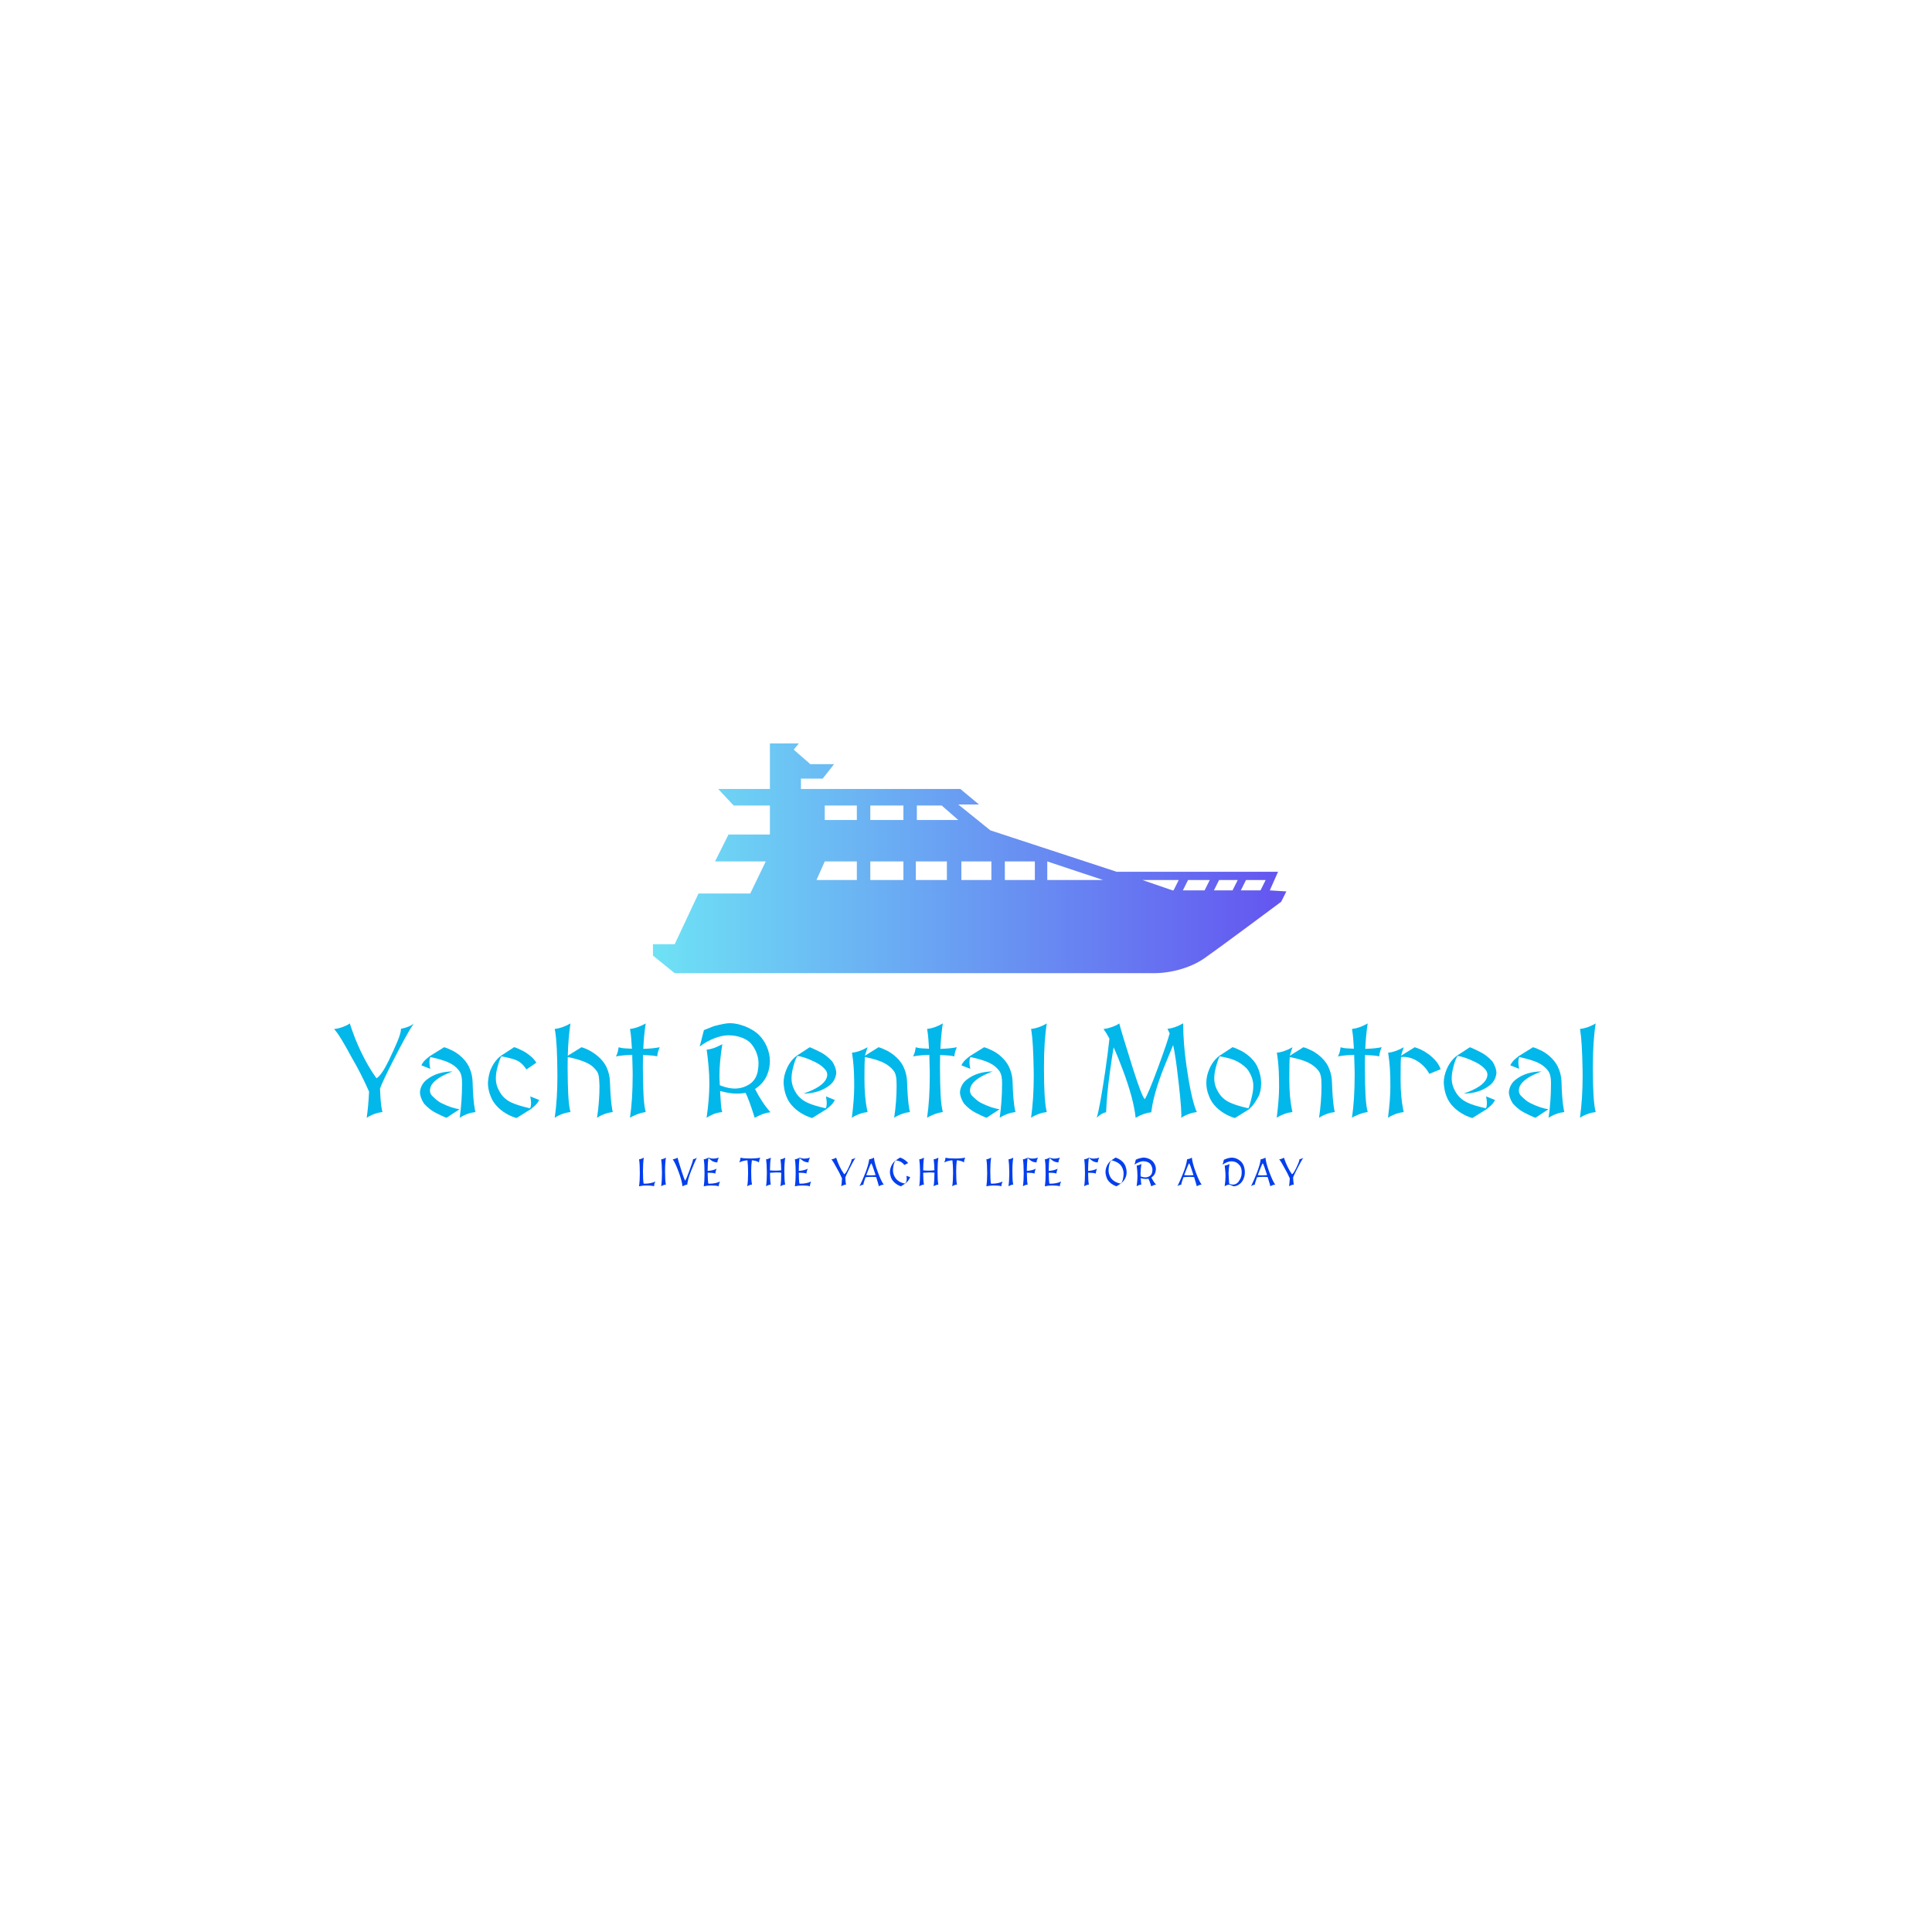 <svg xmlns="http://www.w3.org/2000/svg" version="1.1" xmlns:xlink="http://www.w3.org/1999/xlink" width="1500" height="1500" viewBox="0 0 1500 1500"><rect width="1500" height="1500" x="0" y="0" id="background" stroke="transparent" fill="#ffffff"></rect><svg xml:space="preserve" width="1000" height="1000" data-version="2" data-id="lg_1Ww76V6TDRMipzRMYj" viewBox="0 0 564 199" x="250" y="250"><rect width="100%" height="100%" fill="transparent"></rect><path fill="#02b7ea" d="M5.275 127.111q1.15-.11 2.23-.41t1.99-.66q.92-.35 1.6-.72.69-.37 1.07-.67.99 3.03 2.17 6.1 1.19 3.06 2.63 6.09 1.44 3.04 3.14 6.01 1.71 2.96 3.74 5.81 2.16-1.18 5.36-7.71 2.65-5.5 4.02-8.89 1.36-3.39 1.36-5.06 4.02-.82 5.58-2.35-3.17 4.81-9.19 16.65-4.65 9.16-5.57 11.9.13 3.2.32 5.49.19 2.3.52 3.78l.22.98q-1.15.14-2.2.42-1.05.29-1.94.65-.89.35-1.6.73-.71.39-1.15.72.38-2.66.64-5.51.26-2.86.4-5.95-1.83-4.16-3.71-7.82-1.87-3.67-3.81-6.97-5.61-10.48-7.82-12.61"></path><rect width="34.89" height="41.32" x="-17.45" y="-20.66" fill="none" rx="0" ry="0" transform="translate(23.22 145.81)"></rect><path fill="#02b7ea" d="m47.415 144.531-3.89-1.53q.71-1.64 2.41-3.01l1.29-1.04 6.23-3.88q1.56.41 3.86 1.58 2.18 1.12 4.1 2.98 2.4 2.35 3.39 5.06 1.06 2.63 1.15 5.74.19 7.77 1.01 12.04l.22.98q-1.86.22-3.34.77-2.38.87-3.55 1.75 1.03-7.39 1.03-14.69v-.74q0-3.11-.98-4.75-1.72-2.55-4.76-3.97-2.73-1.28-8.09-2.46-.44.68-.44 2.38 0 1.07.36 2.79m12.85 17.66-5.74 3.78q-1.56-.55-4.95-2.3-2.55-1.31-4.92-3.94-1.75-2.73-1.75-5.06v-.13q.41-3.31 3.06-5.36 4.48-3.45 11.24-3.5-8.34 3.06-9.66 6.83-.27.8-.27 1.53 0 1.26.88 2.25 2.35 2.37 3.96 3.17 4.95 2.43 8.15 2.73"></path><rect width="24.28" height="30.9" x="-12.14" y="-15.45" fill="none" rx="0" ry="0" transform="translate(55.55 151.02)"></rect><path fill="#02b7ea" d="m91.405 162.191-6.23 3.88q-1.64-.41-3.88-1.58-2.22-1.18-4.11-2.98-2.4-2.33-3.36-5.06-1.17-2.84-1.17-5.85.3-3.78 1.33-6.04 1.04-2.38 2.71-4.24.71-.8 1.64-1.48l5.8-3.8q1.34.36 3.91 1.67 1.91.98 4.07 2.95.66.6 1.78 2.16l-4.4 2.98q-1.34-2.13-3.06-3.33-1.97-1.37-7.93-2.41l-.03.03q-.79 1.47-1.7 4.95-.65 2.48-.65 4.64 0 .88.13 1.78.36 2.38 2.03 4.9 1.72 2.59 4.73 3.96 2.81 1.29 8.06 2.49l.03-.03q.44-.68.44-2.38 0-1.06-.36-2.79l3.89 1.54q-.74 1.66-2.41 3-1.26 1.01-1.26 1.04"></path><rect width="22.42" height="31.03" x="-11.21" y="-15.52" fill="none" rx="0" ry="0" transform="translate(84.36 151.06)"></rect><path fill="#02b7ea" d="M101.905 165.971q.6-4.13.89-8.7.29-4.57.29-9.68-.03-7.22-.29-12.11-.26-4.9-.72-7.47l-.17-.93q1.64-.19 3.31-.78 1.67-.58 3.39-1.54l.19-.11q-.46 3.06-.76 6.56-.3 3.5-.41 7.58l5.99-3.72q.76.19 1.76.6t2.09 1.02q1.1.62 2.23 1.44t2.13 1.82q1 1 1.82 2.19.82 1.18 1.31 2.55 1.07 2.63 1.15 5.74.14 4 .38 6.99.25 2.99.63 5.05l.22.98q-1.15.14-2.2.42-1.05.29-1.94.65-.89.35-1.6.73-.71.39-1.15.72 1.07-7.17 1.07-13.87-.06-1.17-.1-2.1-.04-.93-.13-1.68-.1-.76-.28-1.37-.18-.62-.5-1.16-.8-1.18-1.82-2.11-1.03-.93-2.53-1.68-1.5-.75-3.57-1.4-2.06-.64-4.93-1.24h-.03q-.03 1.01-.04 2.04-.02 1.02-.02 2.06v.96q.03 6.59.25 11.07.22 4.49.76 6.98l.22.98q-1.17.14-2.23.42-1.05.29-1.94.65-.89.35-1.58.73-.7.39-1.14.72"></path><rect width="25.43" height="41.32" x="-12.71" y="-20.66" fill="none" rx="0" ry="0" transform="translate(115.12 145.81)"></rect><path fill="#02b7ea" d="M134.855 165.971q.6-4.13.89-8.7.29-4.57.29-9.68v-1.61q0-.74-.03-1.34l-.16-6.24q-1.97.06-3.74.22-1.76.17-3.4.47.38-.61.7-1.63.31-1.03.48-2.39l.43.13q.8.25 2.14.35 1.34.09 3.25.17-.14-2.54-.3-4.45-.17-1.92-.38-3.26l-.17-.93q1.67-.19 3.32-.78 1.66-.58 3.57-1.65-.76 4.87-1.06 11.13 2.07-.06 3.87-.23 1.79-.18 3.35-.48-.91 1.86-1.13 4.02l-.43-.11q-.93-.22-2.38-.32-1.45-.09-3.39-.2-.03 1.23-.04 2.46-.02 1.23-.02 2.54v.96q.03 6.59.25 11.07.22 4.49.76 6.98l.22.98q-.98.14-2.02.42-1.04.29-1.98.66-.95.37-1.71.75-.77.38-1.18.69"></path><rect width="19.2" height="41.32" x="-9.6" y="-20.66" fill="none" rx="0" ry="0" transform="translate(138.8 145.81)"></rect><path fill="#02b7ea" d="M168.405 165.971q.6-4.19.91-7.91.3-3.72.3-7.02 0-3.83-.32-7.32-.31-3.49-.72-6.63l-.17-.93q1.67-.19 3.33-.78 1.65-.59 3.56-1.65-.63 3.99-.94 7.33-.31 3.33-.31 6.07v.9q0 .41.02.9.03.49.06 1.15.03.65.08 1.61l.52.25q3.39 1.23 6.1 1.23 1.88-.03 3.54-.56 1.65-.54 3.03-1.49 1.38-.96 2.23-2.35.85-1.4 1.18-3.15.16-.98.26-1.84.09-.87.09-1.63 0-1.37-.3-2.67-.3-1.3-.79-2.46-.49-1.16-1.14-2.13-.64-.97-1.32-1.71-.63-.66-1.6-1.26-.97-.6-2.2-1.06-1.23-.47-2.7-.74-1.46-.28-3.13-.28-1.42 0-2.99.35-1.57.34-3.19.97-1.61.63-3.24 1.53-1.62.9-3.15 2.05l1.83-7.17q2.13-.84 3.22-1.28 1.1-.44 1.21-.47 2.46-.65 4.18-.97 1.72-.31 2.84-.31 1.29 0 2.92.31 1.62.32 3.33.96 1.71.64 3.34 1.59 1.63.94 2.94 2.17 1.09 1.04 1.99 2.37.91 1.32 1.56 2.83.66 1.5 1.01 3.14.36 1.64.36 3.31-.03 1.48-.3 2.94t-.88 2.95q-.6 1.49-1.72 2.96-1.12 1.46-2.84 2.77-.39.3-.74.49l-.03.03q1.59 3.12 3.27 5.65 1.68 2.53 3.49 4.52-1.67.19-3.33.78-1.65.59-3.57 1.66-2.57-8.18-4.01-10.94-.28.05-.63.11-.36.05-.85.11-.49.05-1.07.09-.57.04-1.12.04-1.8 0-3.57-.28-1.76-.29-3.51-.78l-.41-.09q.22 3.67.38 5.82.17 2.14.38 2.77l.22.63q-1.28.14-2.33.41-1.06.27-1.9.66-.85.38-1.51.75-.65.37-1.15.7"></path><rect width="30.98" height="41.43" x="-15.49" y="-20.71" fill="none" rx="0" ry="0" transform="translate(181.4 145.76)"></rect><path fill="#02b7ea" d="m220.885 162.191-6.24 3.88q-1.61-.38-3.88-1.59-2.27-1.22-4.1-2.97-2.41-2.33-3.37-5.06-.93-2.27-1.17-5.74v-.11q0-2.93 1.34-6.04 1.01-2.38 2.7-4.24.72-.77 1.65-1.48l5.74-3.77q1.45.49 4.95 2.29 2.54 1.32 4.92 3.94 1.75 2.74 1.75 5.06v.14q-.41 3.33-3.06 5.36-4.52 3.44-11.24 3.5 8.47-2.9 10.03-6.7.33-.8.33-1.56v-.11q0-1.15-.96-2.24-1.5-1.78-4.32-3.18-4.81-2.37-7.82-2.67-1.04 1.69-1.88 5.14-.66 2.68-.66 4.64 0 .93.14 1.78.38 2.44 2.02 4.9 1.7 2.51 4.73 3.96 2.63 1.26 8.07 2.49l.02-.03q.44-.68.44-2.38 0-1.06-.35-2.79l3.88 1.54q-.74 1.66-2.41 3-1.25 1.01-1.25 1.04"></path><rect width="23.05" height="31" x="-11.53" y="-15.5" fill="none" rx="0" ry="0" transform="translate(214.15 151.07)"></rect><path fill="#02b7ea" d="M232.005 165.971q1.04-8.21 1.04-13.62 0-2.71-.02-2.95-.06-6.38-.88-11.46l-.14-.44q3.31-.38 6.7-2.32l.2-.11q-.55 1.61-1.18 3.72l5.99-3.72q1.56.41 3.85 1.58 2.14 1.12 4.1 2.98 2.41 2.3 3.4 5.06 1.06 2.63 1.14 5.74.25 7.96 1.02 12.04l.21.98q-1.83.22-3.33.77-2.38.87-3.56 1.75 1.07-7.17 1.07-13.87-.03-.87-.03-1.56 0-3.14-.98-4.75-1.64-2.41-4.76-3.97-2.73-1.37-8.09-2.46h-.03q-.19 2-.19 8.86v.96q0 7.68 1.15 13.29l.22.98q-1.86.22-3.34.77-2.38.87-3.56 1.75"></path><rect width="25.43" height="30.9" x="-12.71" y="-15.45" fill="none" rx="0" ry="0" transform="translate(245.22 151.02)"></rect><path fill="#02b7ea" d="M264.955 165.971q.61-4.13.89-8.7.29-4.57.29-9.68v-1.61q0-.74-.03-1.34l-.16-6.24q-1.97.06-3.73.22-1.77.17-3.41.47.38-.61.7-1.63.31-1.03.48-2.39l.43.13q.8.25 2.14.35 1.34.09 3.25.17-.14-2.54-.3-4.45-.16-1.92-.38-3.26l-.17-.93q1.67-.19 3.33-.78 1.65-.58 3.56-1.65-.76 4.87-1.06 11.13 2.08-.06 3.87-.23 1.79-.18 3.35-.48-.91 1.86-1.12 4.02l-.44-.11q-.93-.22-2.38-.32-1.45-.09-3.39-.2-.03 1.23-.04 2.46-.02 1.23-.02 2.54v.96q.03 6.59.25 11.07.22 4.49.77 6.98l.21.98q-.98.14-2.02.42-1.04.29-1.98.66-.94.37-1.71.75t-1.18.69"></path><rect width="19.2" height="41.32" x="-9.6" y="-20.66" fill="none" rx="0" ry="0" transform="translate(268.9 145.81)"></rect><path fill="#02b7ea" d="m283.885 144.531-3.89-1.53q.71-1.64 2.41-3.01l1.28-1.04 6.24-3.88q1.56.41 3.85 1.58 2.19 1.12 4.11 2.98 2.4 2.35 3.39 5.06 1.06 2.63 1.14 5.74.2 7.77 1.02 12.04l.22.98q-1.86.22-3.34.77-2.38.87-3.56 1.75 1.04-7.39 1.04-14.69v-.74q0-3.11-.98-4.75-1.72-2.55-4.76-3.97-2.73-1.28-8.09-2.46-.44.68-.44 2.38 0 1.07.36 2.79m12.85 17.66-5.75 3.78q-1.55-.55-4.94-2.3-2.55-1.31-4.93-3.94-1.75-2.73-1.75-5.06v-.13q.41-3.31 3.07-5.36 4.48-3.45 11.23-3.5-8.34 3.06-9.65 6.83-.27.8-.27 1.53 0 1.26.87 2.25 2.36 2.37 3.97 3.17 4.95 2.43 8.15 2.73"></path><rect width="24.29" height="30.9" x="-12.14" y="-15.45" fill="none" rx="0" ry="0" transform="translate(292.01 151.02)"></rect><path fill="#02b7ea" d="M310.485 165.971q1.18-8.21 1.18-18.38 0-1.5-.03-2.95-.22-11.98-.98-16.63l-.17-.93q3.34-.38 6.7-2.32l.19-.11q-1.23 7.76-1.23 18.81v.96q0 13.12 1.01 18.05l.22.98q-1.86.22-3.33.77-2.38.87-3.56 1.75"></path><rect width="6.89" height="41.32" x="-3.44" y="-20.66" fill="none" rx="0" ry="0" transform="translate(314.43 145.81)"></rect><path fill="#02b7ea" d="m339.365 165.861-.11.11q1.36-4.57 3.69-20.24 1.15-7.74 1.86-14.44-1.4-2.62-2.6-4.18 1.64-.19 3.34-.77 2.48-.84 3.55-1.69v.05l.06-.05-.03.05q.82 3.34 5.96 19.66 3.72 11.76 5.17 13.48 1.5-2.16 5.85-13.94 4.1-11.13 5.08-14.9-.13-.39-.52-1.1l-.46-.87q3.31-.38 6.7-2.33l.19-.11v.06q0 8.78 1.56 19.44 1.89 12.85 3.99 18.38.36.93.49.98-1.86.22-3.33.77-2.38.87-3.56 1.75.06-.52.06-1.29-.06-5.17-1.92-20.15-.76-6.21-1.69-10.42l-4.08 9.95q-4.29 10.89-5.33 18.38-.11.79-.13.82l.02.27q-3.31.38-6.7 2.33l-.19.11q-.87-8.26-5.55-20.79-2.21-5.93-4.1-10.09-.77 4.57-1.61 10.75-1.32 9.41-1.64 17.06l-.03.63q-2.08.41-3.99 2.33"></path><rect width="43.88" height="41.38" x="-21.94" y="-20.69" fill="none" rx="0" ry="0" transform="translate(361.7 145.78)"></rect><path fill="#02b7ea" d="m393.095 139.061-.03.03q-.79 1.47-1.7 4.95-.65 2.48-.65 4.64 0 .85.13 1.78.36 2.41 2.03 4.9 1.72 2.59 4.73 3.96 2.81 1.29 8.06 2.49l.03-.03q.66-1.47 1.56-5.41.55-2.38.55-4.32 0-1.04-.14-1.83-.41-2.41-2.02-4.9-1.32-2.02-4.73-3.94-2.68-1.5-7.82-2.32m12.9 23.13-6.23 3.88q-1.64-.41-3.88-1.58-2.22-1.18-4.11-2.98-2.4-2.33-3.36-5.06-1.18-2.79-1.18-5.74v-.11q0-2.93 1.34-6.04 1.07-2.49 2.71-4.24.77-.82 1.64-1.48l5.8-3.8q1.34.36 3.91 1.67 1.91.98 4.07 2.95 2.44 2.35 3.42 5.22 1.1 3.07 1.12 5.69v.11q0 3.77-1.2 5.99-1.86 3.42-3.12 4.54-.68.6-.93.98"></path><rect width="24.01" height="31.03" x="-12.01" y="-15.52" fill="none" rx="0" ry="0" transform="translate(399.74 151.06)"></rect><path fill="#02b7ea" d="M418.055 165.971q1.04-8.21 1.04-13.62 0-2.71-.03-2.95-.05-6.38-.87-11.46l-.14-.44q3.31-.38 6.7-2.32l.19-.11q-.54 1.61-1.17 3.72l5.98-3.72q1.56.41 3.86 1.58 2.13 1.12 4.1 2.98 2.41 2.3 3.39 5.06 1.07 2.63 1.15 5.74.25 7.96 1.01 12.04l.22.98q-1.83.22-3.33.77-2.38.87-3.56 1.75 1.07-7.17 1.07-13.87-.03-.87-.03-1.56 0-3.14-.98-4.75-1.65-2.41-4.76-3.97-2.74-1.37-8.1-2.46h-.02q-.2 2-.2 8.86v.96q0 7.68 1.15 13.29l.22.98q-1.86.22-3.33.77-2.38.87-3.56 1.75"></path><rect width="25.43" height="30.9" x="-12.71" y="-15.45" fill="none" rx="0" ry="0" transform="translate(431.27 151.02)"></rect><path fill="#02b7ea" d="M451.005 165.971q.6-4.13.89-8.7.29-4.57.29-9.68v-1.61q0-.74-.03-1.34l-.17-6.24q-1.96.06-3.73.22-1.76.17-3.4.47.38-.61.7-1.63.31-1.03.47-2.39l.44.13q.79.25 2.13.35 1.34.09 3.26.17-.14-2.54-.3-4.45-.17-1.92-.39-3.26l-.16-.93q1.67-.19 3.32-.78 1.66-.58 3.57-1.65-.76 4.87-1.07 11.13 2.08-.06 3.87-.23 1.79-.18 3.35-.48-.9 1.86-1.12 4.02l-.44-.11q-.92-.22-2.37-.32-1.45-.09-3.39-.2-.03 1.23-.05 2.46-.01 1.23-.01 2.54v.96q.03 6.59.25 11.07.22 4.49.76 6.98l.22.98q-.98.14-2.02.42-1.04.29-1.98.66-.95.37-1.71.75-.77.38-1.18.69"></path><rect width="19.19" height="41.32" x="-9.6" y="-20.66" fill="none" rx="0" ry="0" transform="translate(454.95 145.81)"></rect><path fill="#02b7ea" d="M466.785 165.971q.52-4.13.78-7.51t.26-6.11q0-2.22-.04-4.14-.05-1.93-.15-3.67-.11-1.73-.29-3.35-.18-1.61-.43-3.25l-.13-.44q1.67-.19 3.32-.78 1.65-.59 3.38-1.54l.19-.11q-.27.79-.58 1.73-.3.95-.6 1.99l5.99-3.72q1.09.3 2.72 1.05 1.63.75 3.3 1.97 1.66 1.22 3.13 2.87 1.46 1.65 2.2 3.73l-4.95 2.03q-1.12-2.06-2.57-3.46-1.45-1.41-2.98-2.3-1.53-.89-3.01-1.29-1.48-.39-2.65-.39-.58 0-1.15.08h-.03q-.11 1.01-.15 3.21-.04 2.2-.04 5.65v.96q0 7.68 1.15 13.29l.22.98q-1.07.14-2.11.41-1.04.27-1.95.64-.92.37-1.66.75-.73.39-1.17.72"></path><rect width="23.05" height="30.9" x="-11.53" y="-15.45" fill="none" rx="0" ry="0" transform="translate(478.81 151.02)"></rect><path fill="#02b7ea" d="m509.955 162.191-6.23 3.88q-1.61-.38-3.88-1.59-2.27-1.22-4.11-2.97-2.4-2.33-3.36-5.06-.93-2.27-1.17-5.74v-.11q0-2.93 1.34-6.04 1.01-2.38 2.7-4.24.71-.77 1.64-1.48l5.75-3.77q1.44.49 4.94 2.29 2.55 1.32 4.93 3.94 1.75 2.74 1.75 5.06v.14q-.41 3.33-3.07 5.36-4.51 3.44-11.23 3.5 8.47-2.9 10.03-6.7.33-.8.33-1.56v-.11q0-1.15-.96-2.24-1.5-1.78-4.32-3.18-4.81-2.37-7.82-2.67-1.04 1.69-1.89 5.14-.65 2.68-.65 4.64 0 .93.14 1.78.38 2.44 2.02 4.9 1.69 2.51 4.73 3.96 2.62 1.26 8.07 2.49l.02-.03q.44-.68.44-2.38 0-1.06-.36-2.79l3.89 1.54q-.74 1.66-2.41 3-1.26 1.01-1.26 1.04"></path><rect width="23.05" height="31" x="-11.53" y="-15.5" fill="none" rx="0" ry="0" transform="translate(503.23 151.07)"></rect><path fill="#02b7ea" d="m524.235 144.531-3.89-1.53q.72-1.64 2.41-3.01l1.29-1.04 6.23-3.88q1.56.41 3.86 1.58 2.18 1.12 4.1 2.98 2.4 2.35 3.39 5.06 1.06 2.63 1.15 5.74.19 7.77 1.01 12.04l.22.98q-1.86.22-3.34.77-2.38.87-3.55 1.75 1.04-7.39 1.04-14.69v-.74q0-3.11-.99-4.75-1.72-2.55-4.76-3.97-2.73-1.28-8.09-2.46-.44.68-.44 2.38 0 1.07.36 2.79m12.85 17.66-5.74 3.78q-1.56-.55-4.95-2.3-2.55-1.31-4.92-3.94-1.75-2.73-1.75-5.06v-.13q.41-3.31 3.06-5.36 4.48-3.45 11.24-3.5-8.34 3.06-9.66 6.83-.27.8-.27 1.53 0 1.26.88 2.25 2.35 2.37 3.96 3.17 4.95 2.43 8.15 2.73"></path><rect width="24.28" height="30.9" x="-12.14" y="-15.45" fill="none" rx="0" ry="0" transform="translate(532.37 151.02)"></rect><path fill="#02b7ea" d="M550.835 165.971q1.18-8.21 1.18-18.38 0-1.5-.03-2.95-.22-11.98-.98-16.63l-.17-.93q3.34-.38 6.7-2.32l.19-.11q-1.23 7.76-1.23 18.81v.96q0 13.12 1.01 18.05l.22.98q-1.86.22-3.33.77-2.38.87-3.56 1.75"></path><rect width="6.89" height="41.32" x="-3.44" y="-20.66" fill="none" rx="0" ry="0" transform="translate(554.78 145.81)"></rect><path fill="#023fed" d="M141.895 195.611q-1.42 0-3.07.35.18-1.25.27-2.63.08-1.39.08-2.95 0-2.19-.08-3.68-.08-1.48-.22-2.26l-.05-.28q.5-.06 1.01-.24.5-.18 1.08-.5-.37 2.34-.37 5.71v.29q0 3.8.28 5.34.22.06.39.06 2.85 0 4.73-.95-.16.29-.32.81-.17.53-.24 1.28l-.21-.07q-.91-.28-3.28-.28"></path><rect width="7.12" height="12.54" x="-3.56" y="-6.27" fill="none" rx="0" ry="0" transform="translate(142.88 190.2)"></rect><path fill="#023fed" d="M148.505 195.961q.36-2.49.36-5.58 0-.46-.01-.9-.06-3.63-.3-5.04l-.05-.28q1.02-.12 2.04-.71l.06-.03q-.38 2.35-.38 5.71v.29q0 3.98.31 5.48l.07.3q-.57.06-1.02.23-.72.26-1.08.53"></path><rect width="2.1" height="12.54" x="-1.05" y="-6.27" fill="none" rx="0" ry="0" transform="translate(150.06 190.2)"></rect><path fill="#023fed" d="m159.975 194.891-.03.33q-.5.06-1.01.24-.5.18-1.08.5-.14-1.29-.56-2.85-.42-1.56-1.13-3.46-.77-2.07-1.41-3.43-.64-1.36-1.18-2.06.32-.03.64-.12.32-.08.6-.19.28-.11.51-.22.22-.11.35-.21.12.5.57 1.99.46 1.49 1.24 3.99 1.14 3.59 1.57 4.09.45-.64 1.78-4.23.8-2.22 1.22-3.47.42-1.26.42-1.55v-.11q1.19-.23 1.7-.71-.53 1-1.17 2.47-.63 1.46-1.41 3.42-1.31 3.3-1.62 5.58"></path><rect width="10.6" height="12.54" x="-5.3" y="-6.27" fill="none" rx="0" ry="0" transform="translate(159.38 190.2)"></rect><path fill="#023fed" d="M170.225 195.611q-1.42 0-3.07.35.18-1.22.27-2.6.08-1.39.08-2.96 0-2.24-.08-3.74-.09-1.49-.22-2.22l-.05-.28q.5-.06 1-.24.51-.18 1.09-.5.52.17 1.02.3.5.12 1.14.12 1.08 0 2.38-.42-.61 1.09-.67 2.09-1.54-.08-2.58-.84-.5-.38-.82-.65-.33-.27-.5-.44-.35 2.29-.35 5.49v.15q2.3-.12 3.92-.94-.16.32-.33.86-.16.54-.22 1.23l-.23-.06q-.94-.29-2.8-.29h-.33q.04 3.41.28 4.74.25.06.39.06 2.85 0 4.73-.95-.15.29-.31.78-.17.5-.25 1.31l-.21-.07q-.91-.28-3.28-.28"></path><rect width="7.12" height="12.54" x="-3.56" y="-6.27" fill="none" rx="0" ry="0" transform="translate(171.22 190.2)"></rect><path fill="#023fed" d="M186.215 195.961q.18-1.24.27-2.62.09-1.38.09-2.95 0-2.12-.09-3.57-.08-1.45-.19-2.24-1.02.07-1.91.3-.88.23-1.66.63.16-.32.32-.84.17-.53.23-1.25l.22.06q.98.31 4.4.31 2.27 0 3.98-.37-.24.56-.37 1.06-.13.51-.17 1.03l-.17-.12q-1.01-.67-2.94-.8-.14 1.07-.22 2.23-.07 1.17-.07 2.6.01 2 .07 3.36.07 1.36.24 2.12l.06.3q-.38.04-.7.12-.33.08-.59.2-.26.12-.46.23-.2.11-.34.21"></path><rect width="9.15" height="12.54" x="-4.58" y="-6.27" fill="none" rx="0" ry="0" transform="translate(187.8 190.2)"></rect><path fill="#023fed" d="M194.445 195.961q.35-2.47.35-5.58 0-.45-.01-.9-.06-3.65-.29-5.04l-.05-.28q1-.12 2.03-.71l.06-.03q-.37 2.3-.38 5.57 1.07.12 2.24.12h.15q1.77 0 2.54-.17-.07-3.12-.29-4.5l-.05-.28q1-.12 2.03-.71l.06-.03q-.38 2.35-.38 5.71v.29q0 3.99.31 5.48l.07.3q-.57.06-1.01.23-.73.26-1.08.53.35-2.52.35-5.67v-.28q-.8-.11-1.93-.11-.31 0-.59.01-2 .06-2.41.13.04 3.56.3 4.86l.07.3q-.57.06-1.01.23-.73.26-1.08.53"></path><rect width="8.39" height="12.54" x="-4.2" y="-6.27" fill="none" rx="0" ry="0" transform="translate(199.14 190.2)"></rect><path fill="#023fed" d="M210.125 195.611q-1.42 0-3.07.35.19-1.22.27-2.6.09-1.39.09-2.96 0-2.24-.09-3.74-.08-1.49-.22-2.22l-.05-.28q.51-.06 1.01-.24t1.08-.5q.53.17 1.03.3.49.12 1.13.12 1.09 0 2.38-.42-.6 1.09-.66 2.09-1.54-.08-2.58-.84-.5-.38-.83-.65-.32-.27-.49-.44-.35 2.29-.35 5.49v.15q2.29-.12 3.92-.94-.17.32-.33.86t-.23 1.23l-.22-.06q-.95-.29-2.8-.29h-.33q.03 3.41.27 4.74.25.06.39.06 2.86 0 4.73-.95-.14.29-.31.78-.16.5-.24 1.31l-.22-.07q-.9-.28-3.28-.28"></path><rect width="7.12" height="12.54" x="-3.56" y="-6.27" fill="none" rx="0" ry="0" transform="translate(211.12 190.2)"></rect><path fill="#023fed" d="M223.045 184.161q.35-.03.67-.12.33-.09.61-.2.28-.11.49-.22.2-.11.32-.2.3.92.66 1.85.36.93.8 1.85.43.92.95 1.82t1.13 1.76q.66-.35 1.63-2.34.81-1.66 1.22-2.69.42-1.03.42-1.54 1.22-.25 1.69-.71-.96 1.46-2.79 5.05-1.41 2.78-1.69 3.61.04.97.1 1.67.06.7.15 1.15l.07.3q-.35.04-.67.12-.32.09-.59.2-.27.11-.48.22-.22.12-.35.22.12-.81.19-1.67.08-.87.12-1.81-.55-1.26-1.12-2.37-.57-1.12-1.16-2.12-1.7-3.18-2.37-3.83"></path><rect width="10.59" height="12.54" x="-5.29" y="-6.27" fill="none" rx="0" ry="0" transform="translate(228.84 190.2)"></rect><path fill="#023fed" d="M245.965 195.201q-.34.04-.66.12-.32.08-.59.19-.27.11-.49.22-.21.12-.36.23-.13-.51-.43-1.51-.3-1.01-.77-2.53-.45-.04-.89-.06-.45-.03-.91-.03-.13 0-.24.01h-.19q-1.44 0-2.34.15l-.09.02q-.46 1.31-.7 2.08-.24.77-.24 1.03v.11q-1.17.23-1.7.73.58-1.15 1.22-2.62.63-1.46 1.36-3.29 1.3-3.32 1.62-5.58l.03-.33q1.01-.11 2.09-.72.26 2.46 1.69 6.29 1.53 4.13 2.59 5.49m-3.56-4.11-.35-1.13q-.57-1.8-.96-2.82-.4-1.02-.61-1.27-.44.64-1.78 4.23l-.36.98q.42.04.89.06.47.03.99.03h.17q1.24 0 2.01-.08"></path><rect width="10.6" height="12.54" x="-5.3" y="-6.27" fill="none" rx="0" ry="0" transform="translate(241.16 190.2)"></rect><path fill="#023fed" d="m255.875 191.381 1.67.57q-.04.14-.07.2-.5 1.09-1.07 1.67-.43.44-.69.68-.26.24-.35.3l-1.85 1.16q-.47-.13-1.11-.45-.63-.31-1.27-.81-.63-.5-1.17-1.16-.54-.67-.83-1.48-.21-.63-.33-1.21-.12-.58-.11-1.16 0-.71.19-1.46.2-.75.54-1.44.34-.68.82-1.26.47-.58 1.03-.96l1.84-1.19q.23.07.56.2.34.14.74.36.41.22.86.55.45.32.92.77.26.26.47.55l-1.65.81q-.37-.47-.76-.81-.39-.33-.83-.57-.44-.24-.94-.39-.51-.16-1.11-.26l-.01.01q-.72.41-1.09 2.19-.25 1.2-.25 2.15 0 .53.11 1.12.11.59.35 1.17.25.59.65 1.15.39.56.98 1.03.58.47 1.36.83.78.36 1.79.54.77-.68.77-2.14 0-.67-.16-1.26"></path><rect width="8.85" height="12.58" x="-4.43" y="-6.29" fill="none" rx="0" ry="0" transform="translate(253.62 190.17)"></rect><path fill="#023fed" d="M261.525 195.961q.35-2.47.35-5.58v-.9q-.07-3.65-.3-5.04l-.05-.28q1-.12 2.03-.71l.06-.03q-.37 2.3-.37 5.57 1.06.12 2.23.12h.15q1.77 0 2.54-.17-.07-3.12-.29-4.5l-.05-.28q1-.12 2.03-.71l.06-.03q-.37 2.35-.37 5.71v.29q0 3.99.3 5.48l.07.3q-.56.06-1.01.23-.72.26-1.08.53.36-2.52.36-5.67v-.28q-.81-.11-1.94-.11-.31 0-.59.01-2 .06-2.41.13.04 3.56.3 4.86l.07.3q-.56.06-1.01.23-.73.26-1.08.53"></path><rect width="8.39" height="12.54" x="-4.2" y="-6.27" fill="none" rx="0" ry="0" transform="translate(266.22 190.2)"></rect><path fill="#023fed" d="M275.975 195.961q.18-1.24.27-2.62.09-1.38.09-2.95 0-2.12-.09-3.57-.08-1.45-.2-2.24-1.01.07-1.9.3-.89.23-1.67.63.17-.32.33-.84.16-.53.23-1.25l.22.06q.98.31 4.4.31 2.27 0 3.98-.37-.24.56-.37 1.06-.13.51-.17 1.03l-.17-.12q-1.02-.67-2.94-.8-.14 1.07-.22 2.23-.07 1.17-.07 2.6.01 2 .07 3.36.07 1.36.23 2.12l.07.3q-.38.04-.71.12-.32.08-.58.2-.26.12-.46.23-.2.11-.34.21"></path><rect width="9.16" height="12.54" x="-4.58" y="-6.27" fill="none" rx="0" ry="0" transform="translate(277.56 190.2)"></rect><path fill="#023fed" d="M293.985 195.611q-1.42 0-3.07.35.18-1.25.27-2.63.09-1.39.09-2.95-.01-2.19-.09-3.68-.08-1.48-.22-2.26l-.05-.28q.5-.06 1.01-.24.5-.18 1.08-.5-.37 2.34-.37 5.71v.29q0 3.8.28 5.34.22.06.39.06 2.85 0 4.73-.95-.16.29-.32.81-.17.53-.24 1.28l-.21-.07q-.91-.28-3.28-.28"></path><rect width="7.12" height="12.54" x="-3.56" y="-6.27" fill="none" rx="0" ry="0" transform="translate(294.98 190.2)"></rect><path fill="#023fed" d="M300.595 195.961q.36-2.49.36-5.58 0-.46-.01-.9-.06-3.63-.3-5.04l-.05-.28q1.02-.12 2.04-.71l.06-.03q-.38 2.35-.38 5.71v.29q0 3.98.31 5.48l.07.3q-.57.06-1.02.23-.72.26-1.08.53"></path><rect width="2.1" height="12.54" x="-1.05" y="-6.27" fill="none" rx="0" ry="0" transform="translate(302.14 190.2)"></rect><path fill="#023fed" d="M309.005 183.421q.54.21 1.04.32.51.1 1.12.1 1.09 0 2.37-.42-.59 1.09-.65 2.09-.81-.04-1.44-.25-.63-.21-1.14-.59-.56-.42-.88-.71-.32-.29-.43-.46-.19 1.16-.27 2.54-.09 1.39-.09 3.03v.15q2.29-.12 3.92-.94-.19.35-.34.9-.15.55-.22 1.19l-.22-.06q-.47-.14-1.22-.22-.74-.07-1.79-.07h-.12q.02 1.81.09 3.02.06 1.21.21 1.86l.06.3q-.35.04-.67.12-.32.09-.59.2-.27.11-.48.22-.22.12-.35.22.18-1.24.27-2.62.09-1.38.09-2.95-.02-2.21-.1-3.7-.08-1.49-.21-2.25l-.05-.28q.51-.06 1.01-.24.5-.17 1.08-.5"></path><rect width="6.62" height="12.54" x="-3.31" y="-6.27" fill="none" rx="0" ry="0" transform="translate(310.73 190.2)"></rect><path fill="#023fed" d="M319.585 195.611q-1.42 0-3.07.35.18-1.22.27-2.6.08-1.39.08-2.96 0-2.24-.08-3.74-.09-1.49-.22-2.22l-.05-.28q.5-.06 1-.24.51-.18 1.09-.5.52.17 1.02.3.5.12 1.14.12 1.08 0 2.38-.42-.61 1.09-.67 2.09-1.54-.08-2.58-.84-.5-.38-.82-.65-.33-.27-.5-.44-.35 2.29-.35 5.49v.15q2.29-.12 3.92-.94-.16.32-.33.86-.16.54-.22 1.23l-.23-.06q-.94-.29-2.8-.29h-.33q.04 3.41.28 4.74.24.06.39.06 2.85 0 4.73-.95-.15.29-.31.78-.17.5-.25 1.31l-.21-.07q-.91-.28-3.28-.28"></path><rect width="7.12" height="12.54" x="-3.56" y="-6.27" fill="none" rx="0" ry="0" transform="translate(320.57 190.2)"></rect><path fill="#023fed" d="M335.835 183.421q.54.21 1.04.32.5.1 1.12.1 1.08 0 2.37-.42-.6 1.09-.66 2.09-.8-.04-1.43-.25-.63-.21-1.15-.59-.55-.42-.87-.71-.32-.29-.44-.46-.18 1.16-.27 2.54-.09 1.39-.09 3.03v.15q2.3-.12 3.92-.94-.19.35-.34.9-.15.55-.21 1.19l-.23-.06q-.46-.14-1.21-.22-.75-.07-1.79-.07h-.13q.03 1.81.09 3.02.07 1.21.21 1.86l.07.3q-.36.04-.68.12-.32.09-.59.2-.27.11-.48.22-.21.12-.34.22.18-1.24.27-2.62.08-1.38.08-2.95-.01-2.21-.09-3.7-.08-1.49-.21-2.25l-.05-.28q.5-.06 1-.24.51-.17 1.09-.5"></path><rect width="6.62" height="12.54" x="-3.31" y="-6.27" fill="none" rx="0" ry="0" transform="translate(337.56 190.2)"></rect><path fill="#023fed" d="M345.765 184.591q-.7.41-1.09 2.2-.25 1.16-.25 2.13 0 .43.05.82.14 1.09.78 2.25.59 1.05 1.82 1.81 1.19.73 2.58.98l.01-.01q.78-.43 1.13-2.32.21-1.09.21-1.99 0-.43-.05-.83-.12-1.05-.78-2.25-.59-1.07-1.78-1.77t-2.63-1.02m4 10.21-1.86 1.16q-.58-.16-1.49-.65-.85-.46-1.58-1.2-.93-.94-1.3-2.05-.45-1.26-.45-2.33v-.04q0-1.18.52-2.45.37-.93 1.04-1.72.53-.62 1.02-.95l1.85-1.19q.52.14 1.5.68.74.39 1.58 1.2.93.95 1.31 2.12.42 1.23.43 2.3v.05q0 1.33-.47 2.42-.44 1.04-1.07 1.67-.86.86-1.03.98"></path><rect width="9.25" height="12.58" x="-4.63" y="-6.29" fill="none" rx="0" ry="0" transform="translate(348.21 190.17)"></rect><path fill="#023fed" d="M356.725 195.961q.18-1.27.27-2.4.09-1.13.09-2.13 0-1.17-.09-2.22-.1-1.06-.22-2.02l-.05-.28q.51-.06 1.01-.24.5-.17 1.08-.5-.19 1.21-.29 2.23-.09 1.01-.09 1.84v.27q0 .13.01.28.01.15.01.35.01.2.03.49l.16.07q1.03.37 1.85.37.57 0 1.07-.17.5-.16.92-.45.42-.29.68-.71.26-.43.36-.96.05-.3.08-.56.03-.26.03-.49 0-.42-.1-.81-.09-.39-.24-.75-.15-.35-.34-.64-.2-.3-.4-.52-.19-.2-.49-.39-.29-.18-.67-.32-.37-.14-.82-.22-.44-.09-.95-.09-.43 0-.9.11-.48.1-.97.29-.49.19-.99.47-.49.27-.95.62l.55-2.18q.65-.25.98-.39.33-.13.37-.14.74-.2 1.27-.29.52-.1.86-.1.39 0 .88.1.5.09 1.02.29.52.19 1.01.48t.89.66q.33.32.61.72.27.4.47.86.2.45.31.95.11.5.11 1.01-.01.45-.1.89-.08.44-.26.9-.18.45-.52.89-.34.45-.87.84-.11.1-.22.15l-.01.01q.48.95.99 1.72.51.76 1.06 1.37-.51.06-1.01.24t-1.08.5q-.78-2.48-1.22-3.32-.08.02-.19.03-.11.02-.26.04l-.32.02q-.18.02-.34.02-.55 0-1.09-.09-.53-.09-1.06-.24l-.13-.02q.07 1.11.12 1.76.05.65.11.84l.07.2q-.39.04-.71.12-.32.08-.58.2-.25.12-.45.23-.2.11-.35.21"></path><rect width="9.4" height="12.58" x="-4.7" y="-6.29" fill="none" rx="0" ry="0" transform="translate(361.01 190.17)"></rect><path fill="#023fed" d="M385.165 195.201q-.34.04-.65.12-.32.08-.59.19-.27.11-.49.22-.22.12-.36.23-.13-.51-.43-1.51-.3-1.01-.77-2.53-.45-.04-.89-.06-.45-.03-.91-.03-.14 0-.24.01h-.19q-1.44 0-2.34.15l-.09.02q-.46 1.31-.7 2.08-.24.77-.24 1.03v.11q-1.17.23-1.7.73.58-1.15 1.21-2.62.64-1.46 1.37-3.29 1.3-3.32 1.61-5.58l.04-.33q1.01-.11 2.09-.72.26 2.46 1.68 6.29 1.54 4.13 2.59 5.49m-3.55-4.11-.36-1.13q-.56-1.8-.95-2.82-.4-1.02-.61-1.27-.44.64-1.78 4.23l-.37.98q.43.04.9.06.47.03.99.03h.17q1.24 0 2.01-.08"></path><rect width="10.59" height="12.54" x="-5.29" y="-6.27" fill="none" rx="0" ry="0" transform="translate(380.37 190.2)"></rect><path fill="#023fed" d="M395.265 195.961q.19-1.28.28-2.4.09-1.11.09-2.09 0-1.13-.1-2.2-.09-1.07-.22-2.08l-.05-.28q.51-.06 1.01-.24.51-.17 1.09-.5-.19 1.24-.29 2.25-.1 1.01-.1 1.82l.01.37q.09 1.88.16 2.92.06 1.03.1 1.27l.39.19q.65.23 1.25.23 1.42 0 2.41-1.19.4-.56.67-1.07.28-.5.45-1.01.17-.5.24-1.02.07-.52.07-1.11 0-.65-.1-1.19-.09-.53-.29-.99-.2-.45-.5-.85-.31-.39-.73-.76-.51-.45-1.25-.73-.73-.28-1.67-.28-.43 0-.92.1-.48.11-.98.3-.5.2-.99.47-.49.27-.93.61l.56-2.17 1.34-.53q.62-.18 1.15-.29.54-.1.98-.1.35 0 .78.06.42.06.9.23.49.16 1.02.46.53.3 1.11.78.38.31.72.79.35.48.61 1.11.26.62.41 1.37.16.75.16 1.61 0 .91-.19 1.69-.19.77-.49 1.41-.29.64-.68 1.13-.39.49-.78.81-.67.54-1.36.82-.7.27-1.45.28l-1.79-.76q-.43.05-.75.13-.32.09-.57.2-.24.11-.43.22t-.35.21"></path><rect width="9.74" height="12.55" x="-4.87" y="-6.28" fill="none" rx="0" ry="0" transform="translate(399.74 190.19)"></rect><path fill="#023fed" d="M417.395 195.201q-.34.04-.66.12-.32.08-.59.19-.27.11-.49.22-.22.12-.36.23-.13-.51-.43-1.51-.3-1.01-.77-2.53-.45-.04-.89-.06-.45-.03-.91-.03-.13 0-.24.01h-.19q-1.44 0-2.34.15l-.09.02q-.46 1.31-.7 2.08-.24.77-.24 1.03v.11q-1.17.23-1.7.73.58-1.15 1.22-2.62.63-1.46 1.36-3.29 1.3-3.32 1.62-5.58l.03-.33q1.01-.11 2.09-.72.26 2.46 1.69 6.29 1.53 4.13 2.59 5.49m-3.56-4.11-.35-1.13q-.57-1.8-.96-2.82-.4-1.02-.61-1.27-.44.64-1.78 4.23l-.36.98q.42.04.89.06.47.03.99.03h.17q1.24 0 2.01-.08"></path><rect width="10.6" height="12.54" x="-5.3" y="-6.27" fill="none" rx="0" ry="0" transform="translate(412.6 190.2)"></rect><path fill="#023fed" d="M419.125 184.161q.35-.03.68-.12.32-.09.6-.2.28-.11.49-.22.2-.11.32-.2.3.92.66 1.85.36.93.8 1.85.43.92.95 1.82t1.14 1.76q.65-.35 1.62-2.34.81-1.66 1.22-2.69.42-1.03.42-1.54 1.22-.25 1.69-.71-.96 1.46-2.79 5.05-1.41 2.78-1.69 3.61.04.97.1 1.67.06.7.16 1.15l.06.3q-.35.04-.67.12-.32.09-.59.2-.26.11-.48.22-.22.12-.35.22.12-.81.2-1.67.07-.87.12-1.81-.56-1.26-1.13-2.37-.57-1.12-1.16-2.12-1.7-3.18-2.37-3.83"></path><rect width="10.59" height="12.54" x="-5.29" y="-6.27" fill="none" rx="0" ry="0" transform="translate(424.92 190.2)"></rect><g transform="translate(283.6 52.34)scale(4.532)"><linearGradient id="a" x1="0" x2="1" y1="0" y2="0" gradientUnits="objectBoundingBox"><stop offset="0%" stop-color="#6ee2f5"></stop><stop offset="100%" stop-color="#6454f0"></stop></linearGradient><path fill="url(#a)" d="m-192.7 395.6.8-1.8h-15.6l-12.2-4-3.1-2.5h2l-1.8-1.5H-238v-1h2.1l1.1-1.4h-2.3l-1.6-1.4.5-.6h-2.8v4.4h-5l1.5 1.6h3.5v2.8h-4l-1.3 2.6h4.9l-1.5 3.1h-5l-2.3 4.9h-2.1v1.1l2.1 1.7h46.3c1.8 0 3.8-.6 5.1-1.6 1.3-.9 7.2-5.3 7.2-5.3l.5-1zm-.9 0h-1.9l.5-1h1.9zm-4-1h1.8l-.5 1h-1.8zm-1.4 1h-2.1l.5-1h2.1zm-24.9-2.8v1.8h-3v-1.8zm-4.2 1.8h-3.2v-1.8h3.2zm9.8 0v-1.8h2.9v1.8zm-1.3 0h-2.9v-1.8h2.9zm-13-1.8v1.8h-3.9l.8-1.8zm23.8 1.8h-5.4v-1.8zm-14-5.8h-4v-1.4h2.4zm-5.3-1.4v1.4h-3.2v-1.4h1.3zm-4.6 0h.1v1.4h-3.1v-1.4zm27.7 7.2h3.5l-.5 1h-.1z" transform="translate(221.7 -392.5)"></path></g></svg></svg>